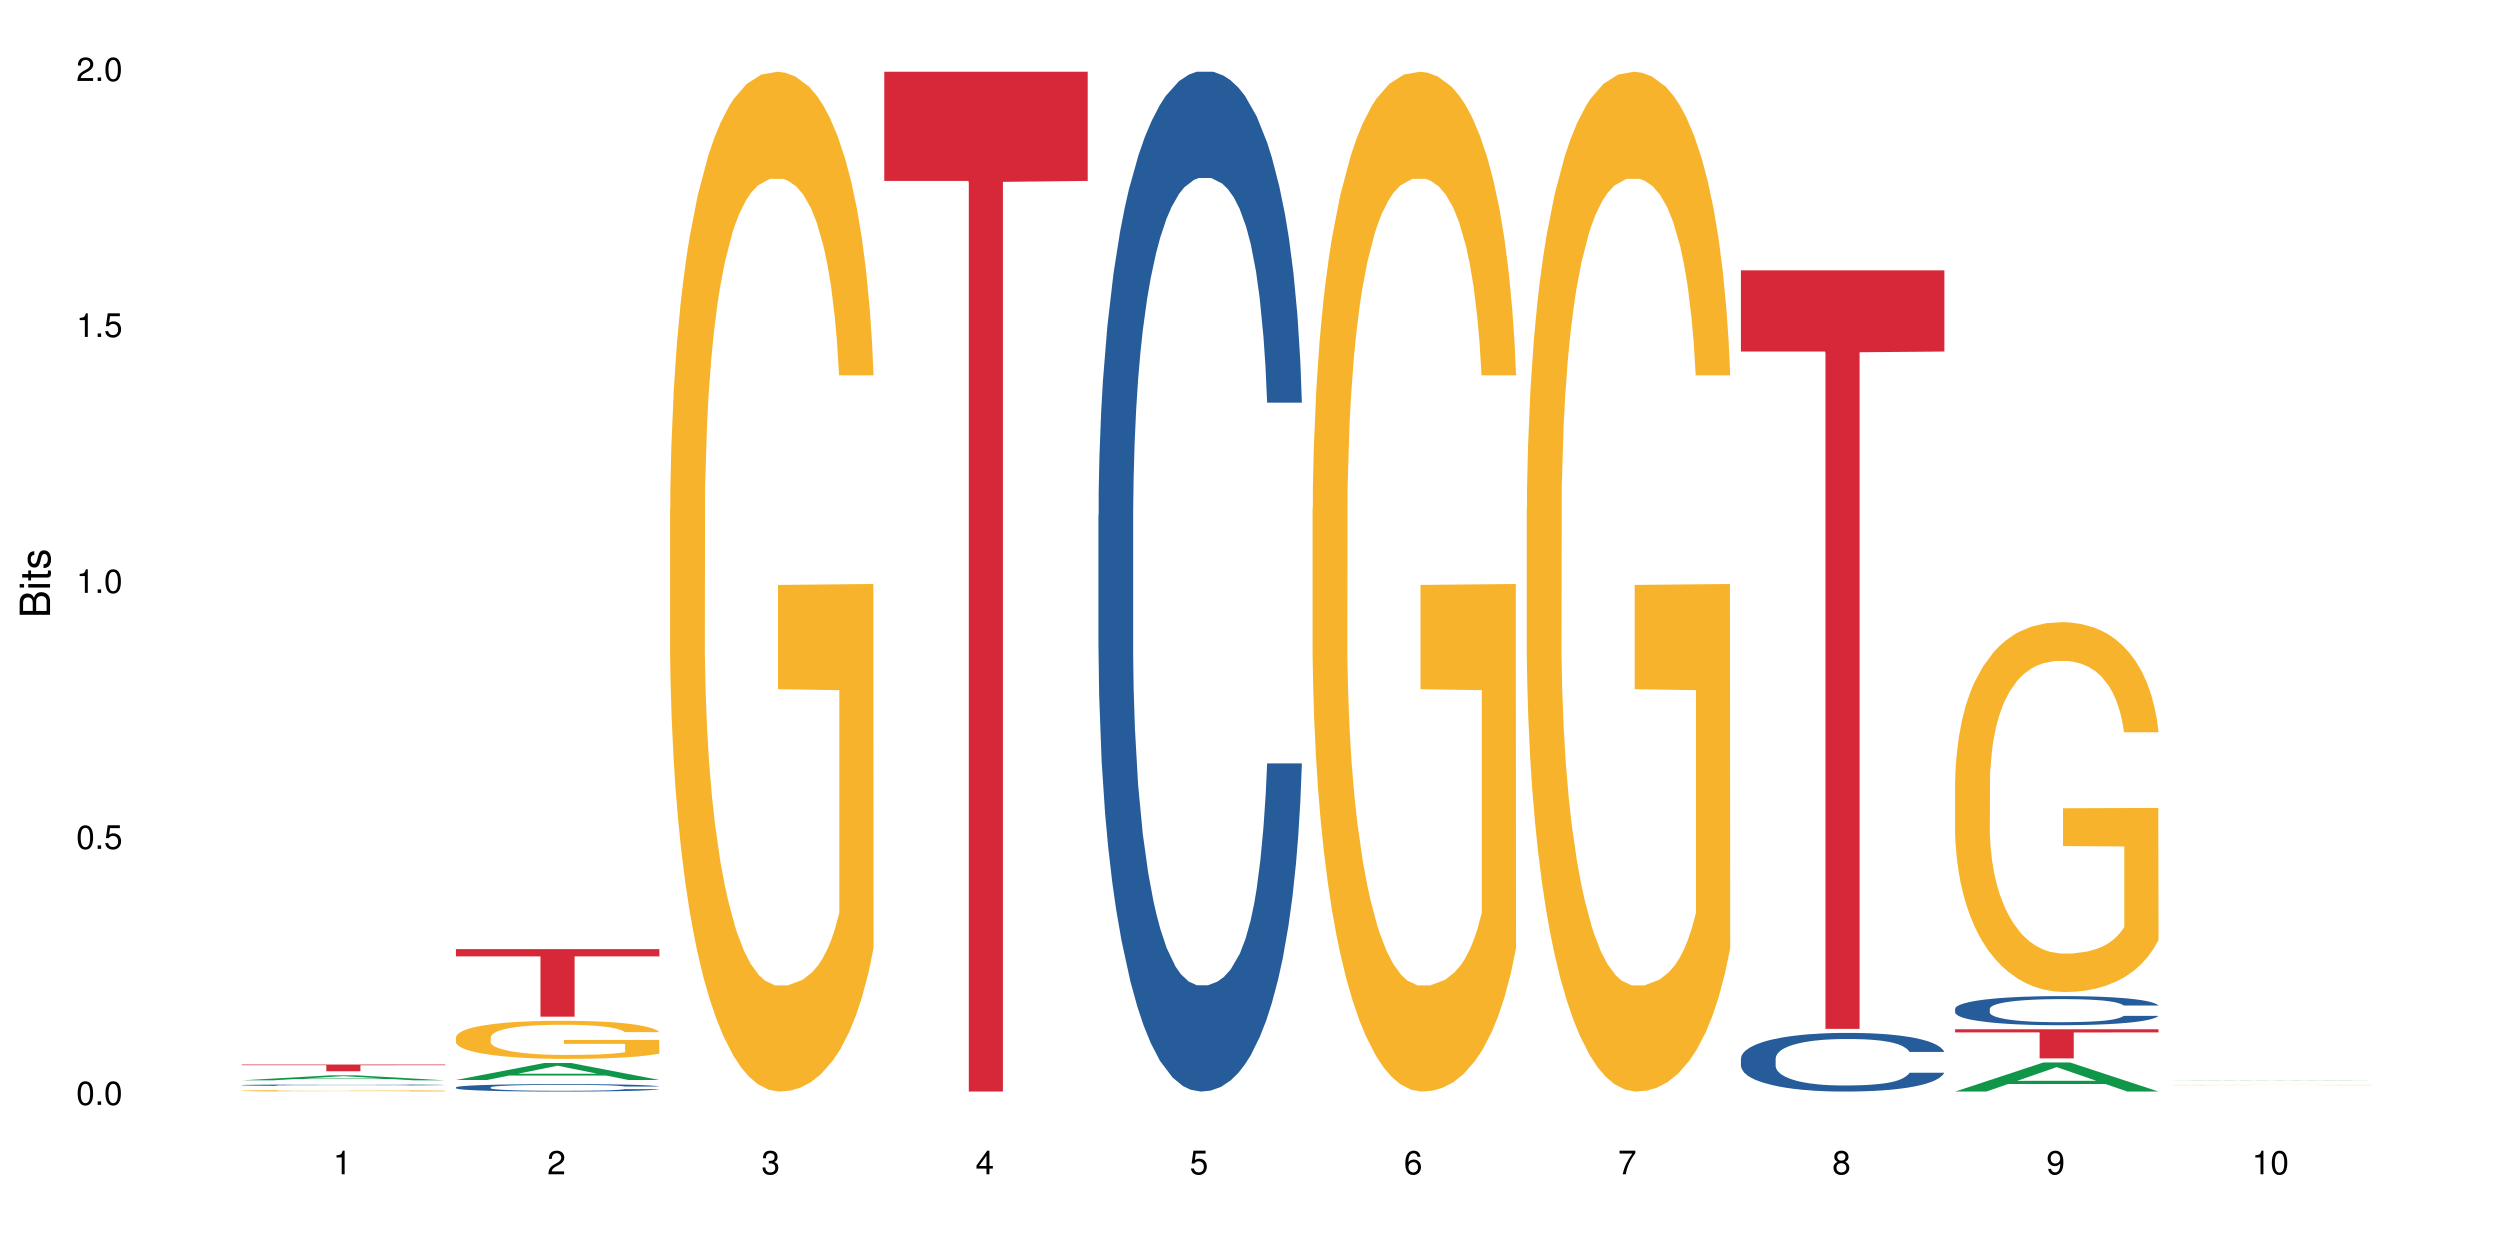<?xml version="1.0" encoding="UTF-8"?>
<svg xmlns="http://www.w3.org/2000/svg" xmlns:xlink="http://www.w3.org/1999/xlink" width="720pt" height="360pt" viewBox="0 0 720 360" version="1.1">
<defs>
<g>
<symbol overflow="visible" id="glyph0-0">
<path style="stroke:none;" d=""/>
</symbol>
<symbol overflow="visible" id="glyph0-1">
<path style="stroke:none;" d="M 2.641 -6.797 C 2 -6.797 1.422 -6.531 1.078 -6.047 C 0.641 -5.453 0.406 -4.547 0.406 -3.297 C 0.406 -1 1.188 0.219 2.641 0.219 C 4.078 0.219 4.859 -1 4.859 -3.234 C 4.859 -4.562 4.656 -5.438 4.203 -6.047 C 3.844 -6.531 3.281 -6.797 2.641 -6.797 Z M 2.641 -6.047 C 3.547 -6.047 4 -5.125 4 -3.312 C 4 -1.375 3.562 -0.484 2.625 -0.484 C 1.734 -0.484 1.281 -1.422 1.281 -3.281 C 1.281 -5.141 1.734 -6.047 2.641 -6.047 Z M 2.641 -6.047 "/>
</symbol>
<symbol overflow="visible" id="glyph0-2">
<path style="stroke:none;" d="M 1.828 -1 L 0.828 -1 L 0.828 0 L 1.828 0 Z M 1.828 -1 "/>
</symbol>
<symbol overflow="visible" id="glyph0-3">
<path style="stroke:none;" d="M 4.562 -6.797 L 1.062 -6.797 L 0.547 -3.094 L 1.328 -3.094 C 1.719 -3.562 2.047 -3.734 2.578 -3.734 C 3.484 -3.734 4.062 -3.109 4.062 -2.094 C 4.062 -1.125 3.484 -0.531 2.578 -0.531 C 1.828 -0.531 1.375 -0.906 1.188 -1.672 L 0.328 -1.672 C 0.453 -1.109 0.547 -0.844 0.75 -0.594 C 1.125 -0.078 1.828 0.219 2.594 0.219 C 3.969 0.219 4.922 -0.781 4.922 -2.219 C 4.922 -3.562 4.031 -4.484 2.719 -4.484 C 2.25 -4.484 1.859 -4.359 1.469 -4.062 L 1.734 -5.969 L 4.562 -5.969 Z M 4.562 -6.797 "/>
</symbol>
<symbol overflow="visible" id="glyph0-4">
<path style="stroke:none;" d="M 2.484 -4.844 L 2.484 0 L 3.328 0 L 3.328 -6.797 L 2.766 -6.797 C 2.469 -5.75 2.281 -5.609 0.984 -5.453 L 0.984 -4.844 Z M 2.484 -4.844 "/>
</symbol>
<symbol overflow="visible" id="glyph0-5">
<path style="stroke:none;" d="M 4.859 -0.828 L 1.281 -0.828 C 1.359 -1.391 1.672 -1.75 2.5 -2.234 L 3.469 -2.75 C 4.406 -3.266 4.906 -3.969 4.906 -4.812 C 4.906 -5.375 4.672 -5.906 4.266 -6.266 C 3.859 -6.625 3.375 -6.797 2.719 -6.797 C 1.859 -6.797 1.219 -6.5 0.844 -5.922 C 0.609 -5.562 0.5 -5.125 0.484 -4.438 L 1.328 -4.438 C 1.359 -4.906 1.406 -5.188 1.531 -5.406 C 1.75 -5.812 2.188 -6.062 2.703 -6.062 C 3.469 -6.062 4.031 -5.516 4.031 -4.781 C 4.031 -4.25 3.719 -3.797 3.125 -3.438 L 2.234 -2.938 C 0.812 -2.141 0.406 -1.5 0.328 0 L 4.859 0 Z M 4.859 -0.828 "/>
</symbol>
<symbol overflow="visible" id="glyph0-6">
<path style="stroke:none;" d="M 2.125 -3.125 L 2.578 -3.125 C 3.516 -3.125 3.984 -2.703 3.984 -1.891 C 3.984 -1.031 3.469 -0.531 2.578 -0.531 C 1.656 -0.531 1.203 -0.984 1.156 -1.969 L 0.312 -1.969 C 0.344 -1.422 0.438 -1.078 0.609 -0.766 C 0.953 -0.109 1.625 0.219 2.547 0.219 C 3.953 0.219 4.859 -0.609 4.859 -1.906 C 4.859 -2.766 4.516 -3.25 3.703 -3.516 C 4.344 -3.766 4.656 -4.25 4.656 -4.938 C 4.656 -6.109 3.875 -6.797 2.578 -6.797 C 1.203 -6.797 0.484 -6.047 0.453 -4.609 L 1.297 -4.609 C 1.312 -5.016 1.344 -5.25 1.453 -5.453 C 1.641 -5.828 2.062 -6.062 2.594 -6.062 C 3.344 -6.062 3.797 -5.625 3.797 -4.906 C 3.797 -4.422 3.609 -4.141 3.25 -3.984 C 3.016 -3.891 2.719 -3.844 2.125 -3.844 Z M 2.125 -3.125 "/>
</symbol>
<symbol overflow="visible" id="glyph0-7">
<path style="stroke:none;" d="M 3.141 -1.625 L 3.141 0 L 3.984 0 L 3.984 -1.625 L 4.984 -1.625 L 4.984 -2.391 L 3.984 -2.391 L 3.984 -6.797 L 3.359 -6.797 L 0.266 -2.516 L 0.266 -1.625 Z M 3.141 -2.391 L 1 -2.391 L 3.141 -5.359 Z M 3.141 -2.391 "/>
</symbol>
<symbol overflow="visible" id="glyph0-8">
<path style="stroke:none;" d="M 4.781 -5.031 C 4.609 -6.141 3.891 -6.797 2.844 -6.797 C 2.094 -6.797 1.422 -6.438 1.031 -5.828 C 0.609 -5.172 0.406 -4.344 0.406 -3.094 C 0.406 -1.953 0.578 -1.234 0.984 -0.625 C 1.359 -0.078 1.953 0.219 2.703 0.219 C 3.984 0.219 4.922 -0.734 4.922 -2.078 C 4.922 -3.344 4.062 -4.234 2.844 -4.234 C 2.172 -4.234 1.641 -3.969 1.281 -3.469 C 1.281 -5.125 1.828 -6.047 2.797 -6.047 C 3.391 -6.047 3.797 -5.672 3.938 -5.031 Z M 2.734 -3.484 C 3.547 -3.484 4.062 -2.922 4.062 -2 C 4.062 -1.156 3.484 -0.531 2.703 -0.531 C 1.922 -0.531 1.328 -1.188 1.328 -2.047 C 1.328 -2.891 1.906 -3.484 2.734 -3.484 Z M 2.734 -3.484 "/>
</symbol>
<symbol overflow="visible" id="glyph0-9">
<path style="stroke:none;" d="M 4.984 -6.797 L 0.438 -6.797 L 0.438 -5.969 L 4.109 -5.969 C 2.5 -3.656 1.828 -2.234 1.328 0 L 2.219 0 C 2.594 -2.172 3.453 -4.047 4.984 -6.094 Z M 4.984 -6.797 "/>
</symbol>
<symbol overflow="visible" id="glyph0-10">
<path style="stroke:none;" d="M 3.75 -3.578 C 4.453 -4 4.688 -4.344 4.688 -4.984 C 4.688 -6.047 3.844 -6.797 2.641 -6.797 C 1.438 -6.797 0.594 -6.047 0.594 -4.984 C 0.594 -4.359 0.828 -4.016 1.516 -3.578 C 0.734 -3.203 0.359 -2.641 0.359 -1.891 C 0.359 -0.641 1.297 0.219 2.641 0.219 C 3.984 0.219 4.922 -0.641 4.922 -1.875 C 4.922 -2.641 4.531 -3.203 3.75 -3.578 Z M 2.641 -6.047 C 3.359 -6.047 3.812 -5.625 3.812 -4.969 C 3.812 -4.344 3.344 -3.922 2.641 -3.922 C 1.922 -3.922 1.453 -4.344 1.453 -4.984 C 1.453 -5.625 1.922 -6.047 2.641 -6.047 Z M 2.641 -3.203 C 3.484 -3.203 4.062 -2.672 4.062 -1.875 C 4.062 -1.062 3.484 -0.531 2.625 -0.531 C 1.797 -0.531 1.219 -1.078 1.219 -1.875 C 1.219 -2.672 1.797 -3.203 2.641 -3.203 Z M 2.641 -3.203 "/>
</symbol>
<symbol overflow="visible" id="glyph0-11">
<path style="stroke:none;" d="M 0.516 -1.547 C 0.672 -0.438 1.406 0.219 2.438 0.219 C 3.188 0.219 3.859 -0.141 4.266 -0.75 C 4.688 -1.406 4.891 -2.25 4.891 -3.484 C 4.891 -4.625 4.703 -5.359 4.312 -5.953 C 3.938 -6.5 3.344 -6.797 2.594 -6.797 C 1.297 -6.797 0.359 -5.844 0.359 -4.516 C 0.359 -3.25 1.234 -2.344 2.453 -2.344 C 3.094 -2.344 3.562 -2.578 4.016 -3.109 C 4 -1.453 3.469 -0.531 2.5 -0.531 C 1.906 -0.531 1.484 -0.906 1.359 -1.547 Z M 2.578 -6.062 C 3.375 -6.062 3.969 -5.406 3.969 -4.531 C 3.969 -3.688 3.375 -3.094 2.547 -3.094 C 1.734 -3.094 1.234 -3.672 1.234 -4.578 C 1.234 -5.438 1.797 -6.062 2.578 -6.062 Z M 2.578 -6.062 "/>
</symbol>
<symbol overflow="visible" id="glyph1-0">
<path style="stroke:none;" d=""/>
</symbol>
<symbol overflow="visible" id="glyph1-1">
<path style="stroke:none;" d="M 0 -0.953 L 0 -4.891 C 0 -5.719 -0.234 -6.344 -0.734 -6.797 C -1.188 -7.234 -1.812 -7.469 -2.5 -7.469 C -3.547 -7.469 -4.188 -7 -4.625 -5.875 C -4.984 -6.672 -5.641 -7.094 -6.531 -7.094 C -7.156 -7.094 -7.734 -6.859 -8.141 -6.391 C -8.562 -5.938 -8.75 -5.344 -8.75 -4.5 L -8.75 -0.953 Z M -4.984 -2.062 L -7.766 -2.062 L -7.766 -4.219 C -7.766 -4.844 -7.688 -5.203 -7.453 -5.5 C -7.219 -5.812 -6.859 -5.969 -6.375 -5.969 C -5.906 -5.969 -5.531 -5.812 -5.297 -5.5 C -5.062 -5.203 -4.984 -4.844 -4.984 -4.219 Z M -0.984 -2.062 L -4 -2.062 L -4 -4.781 C -4 -5.328 -3.859 -5.688 -3.578 -5.953 C -3.297 -6.219 -2.922 -6.359 -2.484 -6.359 C -2.062 -6.359 -1.688 -6.219 -1.406 -5.953 C -1.109 -5.688 -0.984 -5.328 -0.984 -4.781 Z M -0.984 -2.062 "/>
</symbol>
<symbol overflow="visible" id="glyph1-2">
<path style="stroke:none;" d="M -6.281 -1.797 L -6.281 -0.797 L 0 -0.797 L 0 -1.797 Z M -8.75 -1.797 L -8.75 -0.797 L -7.484 -0.797 L -7.484 -1.797 Z M -8.75 -1.797 "/>
</symbol>
<symbol overflow="visible" id="glyph1-3">
<path style="stroke:none;" d="M -6.281 -3.047 L -6.281 -2.016 L -8.016 -2.016 L -8.016 -1.016 L -6.281 -1.016 L -6.281 -0.172 L -5.469 -0.172 L -5.469 -1.016 L -0.719 -1.016 C -0.078 -1.016 0.281 -1.453 0.281 -2.234 C 0.281 -2.469 0.25 -2.719 0.188 -3.047 L -0.641 -3.047 C -0.609 -2.922 -0.594 -2.766 -0.594 -2.562 C -0.594 -2.141 -0.719 -2.016 -1.156 -2.016 L -5.469 -2.016 L -5.469 -3.047 Z M -6.281 -3.047 "/>
</symbol>
<symbol overflow="visible" id="glyph1-4">
<path style="stroke:none;" d="M -4.531 -5.25 C -5.766 -5.25 -6.469 -4.422 -6.469 -2.969 C -6.469 -1.516 -5.719 -0.562 -4.547 -0.562 C -3.562 -0.562 -3.094 -1.062 -2.734 -2.562 L -2.516 -3.484 C -2.344 -4.188 -2.094 -4.469 -1.625 -4.469 C -1.047 -4.469 -0.641 -3.875 -0.641 -3 C -0.641 -2.453 -0.797 -2 -1.062 -1.75 C -1.25 -1.594 -1.422 -1.531 -1.875 -1.469 L -1.875 -0.406 C -0.422 -0.453 0.281 -1.266 0.281 -2.922 C 0.281 -4.5 -0.5 -5.516 -1.719 -5.516 C -2.656 -5.516 -3.172 -4.984 -3.469 -3.734 L -3.703 -2.766 C -3.891 -1.953 -4.156 -1.609 -4.594 -1.609 C -5.172 -1.609 -5.547 -2.125 -5.547 -2.938 C -5.547 -3.75 -5.203 -4.172 -4.531 -4.203 Z M -4.531 -5.25 "/>
</symbol>
</g>
</defs>
<g id="surface105359">
<rect x="0" y="0" width="720" height="360" style="fill:rgb(100%,100%,100%);fill-opacity:1;stroke:none;"/>
<path style=" stroke:none;fill-rule:nonzero;fill:rgb(6.275%,58.824%,28.235%);fill-opacity:1;" d="M 69.629 311.141 L 69.691 311.137 L 95.047 309.699 L 102.746 309.699 L 128.223 311.141 L 119.273 311.141 L 112.887 310.766 L 84.902 310.766 L 78.645 311.141 L 69.629 311.141 L 87.598 310.609 L 110.32 310.609 L 98.988 309.934 L 98.863 309.934 L 98.738 309.938 L 87.535 310.609 L 87.598 310.609 Z M 69.629 311.141 "/>
<path style=" stroke:none;fill-rule:nonzero;fill:rgb(14.51%,36.078%,60%);fill-opacity:1;" d="M 69.629 312.508 L 69.699 312.508 L 69.699 312.5 L 69.914 312.484 L 70.414 312.465 L 70.914 312.453 L 72.203 312.43 L 73.988 312.406 L 75.848 312.387 L 77.203 312.379 L 78.418 312.371 L 81.207 312.355 L 82.992 312.348 L 84.922 312.34 L 87.281 312.336 L 88.996 312.332 L 92.852 312.324 L 95.711 312.32 L 105.574 312.32 L 107.645 312.324 L 109.93 312.328 L 111.859 312.332 L 115.219 312.34 L 118.219 312.352 L 119.578 312.355 L 121.723 312.367 L 123.367 312.383 L 124.508 312.391 L 125.797 312.406 L 126.938 312.426 L 127.797 312.445 L 128.223 312.461 L 118.219 312.461 L 117.719 312.445 L 117.148 312.434 L 116.078 312.418 L 115.004 312.406 L 113.504 312.395 L 112.148 312.387 L 110.289 312.379 L 108.645 312.375 L 106.93 312.371 L 105.285 312.367 L 97.141 312.367 L 94.355 312.371 L 92.852 312.371 L 90.711 312.379 L 89.207 312.383 L 87.422 312.391 L 86.207 312.398 L 84.707 312.406 L 83.637 312.418 L 82.422 312.43 L 81.707 312.441 L 81.062 312.453 L 80.492 312.465 L 80.062 312.477 L 79.777 312.492 L 79.633 312.508 L 79.633 312.57 L 79.777 312.582 L 80.133 312.602 L 81.062 312.625 L 82.422 312.645 L 83.992 312.664 L 85.492 312.676 L 86.352 312.68 L 87.492 312.688 L 89.281 312.695 L 91.852 312.703 L 93.352 312.707 L 95.641 312.707 L 97.996 312.711 L 101.141 312.711 L 103.93 312.707 L 105.785 312.707 L 107.715 312.703 L 110.359 312.695 L 112.004 312.691 L 113.434 312.684 L 114.504 312.676 L 115.219 312.668 L 116.293 312.656 L 117.148 312.645 L 117.793 312.629 L 118.219 312.617 L 128.223 312.617 L 127.797 312.633 L 127.152 312.648 L 126.508 312.66 L 125.508 312.672 L 124.367 312.684 L 122.723 312.699 L 121.363 312.707 L 119.578 312.719 L 117.934 312.727 L 116.148 312.73 L 113.504 312.738 L 111.789 312.742 L 109.93 312.746 L 107.715 312.75 L 104.93 312.754 L 93.926 312.754 L 90.996 312.75 L 87.352 312.742 L 84.707 312.734 L 82.633 312.727 L 80.848 312.719 L 78.848 312.707 L 76.273 312.691 L 74.703 312.676 L 73.633 312.668 L 72.418 312.652 L 71.559 312.637 L 70.559 312.613 L 69.844 312.586 L 69.629 312.562 Z M 69.629 312.508 "/>
<path style=" stroke:none;fill-rule:nonzero;fill:rgb(96.863%,70.196%,16.863%);fill-opacity:1;" d="M 69.629 314.121 L 69.699 314.121 L 69.699 314.113 L 69.988 314.094 L 70.703 314.07 L 71.629 314.051 L 72.629 314.035 L 73.273 314.027 L 74.344 314.016 L 75.273 314.004 L 77.633 313.988 L 80.633 313.973 L 82.277 313.965 L 84.137 313.957 L 86.777 313.949 L 87.992 313.945 L 91.711 313.941 L 95.926 313.938 L 100.57 313.934 L 102.715 313.934 L 105.645 313.938 L 109.645 313.941 L 111.934 313.945 L 113.719 313.949 L 115.578 313.953 L 117.863 313.961 L 120.008 313.973 L 121.723 313.98 L 123.438 313.992 L 124.867 314.008 L 126.082 314.02 L 127.152 314.035 L 127.797 314.051 L 128.223 314.066 L 118.293 314.066 L 117.719 314.051 L 117.078 314.039 L 116.004 314.027 L 114.934 314.016 L 113.863 314.012 L 111.859 314 L 110.145 313.992 L 108.004 313.988 L 105.93 313.984 L 103.57 313.98 L 98.355 313.98 L 94.926 313.984 L 92.926 313.988 L 91.496 313.988 L 89.496 313.996 L 88.281 314 L 85.422 314.016 L 83.992 314.027 L 83.207 314.035 L 82.207 314.047 L 81.492 314.059 L 80.707 314.074 L 80.277 314.086 L 79.703 314.113 L 79.633 314.184 L 79.848 314.199 L 80.277 314.215 L 80.848 314.23 L 81.707 314.246 L 82.562 314.258 L 84.062 314.273 L 85.352 314.281 L 86.352 314.289 L 88.281 314.301 L 89.066 314.305 L 90.922 314.312 L 92.852 314.316 L 95.211 314.32 L 96.996 314.324 L 107.789 314.324 L 110.504 314.32 L 112.359 314.316 L 113.574 314.312 L 115.078 314.309 L 116.148 314.305 L 117.148 314.301 L 118.363 314.293 L 118.363 314.199 L 100.715 314.199 L 100.715 314.152 L 128.152 314.152 L 128.223 314.309 L 126.723 314.32 L 124.867 314.332 L 123.078 314.34 L 121.223 314.344 L 118.578 314.352 L 116.434 314.359 L 113.148 314.363 L 110.145 314.367 L 107 314.367 L 104.215 314.371 L 97.996 314.371 L 94.855 314.367 L 92.352 314.363 L 87.781 314.355 L 84.922 314.348 L 83.062 314.34 L 81.133 314.332 L 79.203 314.32 L 77.488 314.312 L 76.348 314.301 L 75.203 314.293 L 73.988 314.281 L 72.844 314.27 L 71.988 314.254 L 71.203 314.242 L 70.629 314.227 L 70.059 314.211 L 69.773 314.195 L 69.629 314.184 Z M 69.629 314.121 "/>
<path style=" stroke:none;fill-rule:nonzero;fill:rgb(83.922%,15.686%,22.353%);fill-opacity:1;" d="M 69.629 306.578 L 128.223 306.578 L 128.223 306.785 L 103.805 306.789 L 103.805 308.52 L 93.98 308.52 L 93.98 306.789 L 93.836 306.785 L 69.629 306.785 Z M 69.629 306.578 "/>
<path style=" stroke:none;fill-rule:nonzero;fill:rgb(6.275%,58.824%,28.235%);fill-opacity:1;" d="M 131.309 311.031 L 131.371 311.027 L 156.727 306.141 L 164.426 306.141 L 189.902 311.035 L 180.953 311.035 L 174.566 309.758 L 146.582 309.758 L 140.324 311.031 L 131.309 311.031 L 149.273 309.23 L 172 309.227 L 160.668 306.941 L 160.543 306.934 L 160.418 306.949 L 149.211 309.227 L 149.273 309.23 Z M 131.309 311.031 "/>
<path style=" stroke:none;fill-rule:nonzero;fill:rgb(14.51%,36.078%,60%);fill-opacity:1;" d="M 131.309 313.152 L 131.379 313.152 L 131.379 313.105 L 131.594 313.031 L 132.094 312.934 L 132.594 312.871 L 133.883 312.754 L 135.668 312.641 L 137.523 312.555 L 138.883 312.504 L 140.098 312.465 L 142.883 312.391 L 144.672 312.355 L 146.602 312.32 L 148.957 312.289 L 150.672 312.27 L 154.531 312.234 L 157.391 312.223 L 159.605 312.215 L 164.395 312.215 L 167.25 312.223 L 169.324 312.234 L 171.609 312.25 L 173.539 312.27 L 176.898 312.312 L 179.898 312.367 L 181.258 312.398 L 183.402 312.457 L 185.043 312.52 L 186.188 312.57 L 187.473 312.641 L 188.617 312.73 L 189.477 312.832 L 189.902 312.914 L 179.898 312.914 L 179.398 312.836 L 178.828 312.777 L 177.758 312.695 L 176.684 312.637 L 175.184 312.582 L 173.824 312.543 L 171.969 312.508 L 170.324 312.48 L 168.609 312.465 L 166.965 312.453 L 163.82 312.441 L 160.176 312.441 L 158.82 312.445 L 156.031 312.461 L 154.531 312.473 L 152.387 312.504 L 150.887 312.527 L 149.102 312.566 L 147.887 312.602 L 146.387 312.652 L 145.312 312.695 L 144.098 312.762 L 143.387 312.812 L 142.742 312.867 L 142.172 312.93 L 141.742 313 L 141.457 313.074 L 141.312 313.145 L 141.312 313.449 L 141.457 313.52 L 141.812 313.602 L 142.742 313.723 L 144.098 313.828 L 145.672 313.91 L 147.172 313.969 L 148.031 313.996 L 149.172 314.027 L 150.961 314.066 L 153.531 314.105 L 155.031 314.121 L 157.32 314.137 L 159.676 314.145 L 162.82 314.145 L 165.609 314.137 L 167.465 314.129 L 169.395 314.113 L 172.039 314.078 L 173.684 314.047 L 175.113 314.012 L 176.184 313.973 L 176.898 313.941 L 177.969 313.879 L 178.828 313.812 L 179.473 313.746 L 179.898 313.676 L 189.902 313.676 L 189.477 313.758 L 188.832 313.832 L 188.188 313.891 L 187.188 313.961 L 186.047 314.02 L 184.402 314.09 L 183.043 314.133 L 181.258 314.184 L 179.613 314.223 L 177.828 314.254 L 175.184 314.293 L 173.469 314.312 L 171.609 314.332 L 169.395 314.348 L 166.609 314.359 L 163.605 314.367 L 160.82 314.371 L 157.82 314.367 L 155.605 314.359 L 152.676 314.34 L 149.031 314.305 L 146.387 314.27 L 144.312 314.23 L 142.527 314.191 L 140.527 314.137 L 137.953 314.051 L 136.383 313.984 L 135.309 313.93 L 134.094 313.852 L 133.238 313.785 L 132.238 313.672 L 131.523 313.535 L 131.309 313.426 Z M 131.309 313.152 "/>
<path style=" stroke:none;fill-rule:nonzero;fill:rgb(96.863%,70.196%,16.863%);fill-opacity:1;" d="M 131.309 298.688 L 131.379 298.676 L 131.379 298.477 L 131.664 298.027 L 132.379 297.406 L 133.309 296.895 L 134.309 296.492 L 134.953 296.281 L 136.023 295.98 L 136.953 295.762 L 139.312 295.309 L 142.312 294.891 L 143.957 294.707 L 145.812 294.539 L 148.457 294.348 L 149.672 294.277 L 153.391 294.117 L 157.605 294.016 L 162.25 293.988 L 164.395 293.996 L 167.324 294.039 L 171.324 294.148 L 173.613 294.246 L 175.398 294.348 L 177.254 294.477 L 179.543 294.68 L 181.688 294.918 L 183.402 295.16 L 185.117 295.461 L 186.547 295.781 L 187.762 296.133 L 188.832 296.551 L 189.477 296.902 L 189.902 297.254 L 179.973 297.254 L 179.398 296.902 L 178.758 296.633 L 177.684 296.301 L 176.613 296.062 L 175.539 295.871 L 173.539 295.609 L 171.824 295.449 L 169.68 295.309 L 167.609 295.219 L 165.25 295.16 L 163.82 295.141 L 160.035 295.141 L 156.605 295.211 L 154.605 295.289 L 153.176 295.371 L 151.172 295.52 L 149.957 295.641 L 149.246 295.723 L 147.102 296.031 L 145.672 296.312 L 144.887 296.504 L 143.887 296.805 L 143.172 297.074 L 142.383 297.473 L 141.957 297.773 L 141.383 298.457 L 141.312 300.262 L 141.527 300.641 L 141.957 301.051 L 142.527 301.414 L 143.387 301.793 L 144.242 302.086 L 145.742 302.477 L 147.027 302.734 L 148.031 302.906 L 149.957 303.176 L 150.746 303.266 L 152.602 303.449 L 154.531 303.586 L 156.891 303.707 L 158.676 303.77 L 161.535 303.816 L 165.18 303.816 L 169.469 303.758 L 172.184 303.68 L 174.039 303.598 L 175.254 303.527 L 176.754 303.418 L 177.828 303.316 L 178.828 303.207 L 180.043 303.035 L 180.043 300.641 L 162.391 300.633 L 162.391 299.508 L 189.832 299.5 L 189.902 303.418 L 188.402 303.688 L 186.547 303.949 L 184.758 304.148 L 182.902 304.32 L 180.258 304.508 L 178.113 304.629 L 174.824 304.77 L 171.824 304.859 L 168.68 304.922 L 165.895 304.949 L 162.605 304.961 L 159.676 304.941 L 156.531 304.879 L 154.031 304.801 L 151.746 304.699 L 149.457 304.57 L 146.602 304.359 L 144.742 304.188 L 142.812 303.977 L 140.883 303.727 L 139.168 303.457 L 138.027 303.246 L 136.883 303.008 L 135.668 302.707 L 134.523 302.363 L 133.668 302.055 L 132.879 301.703 L 132.309 301.371 L 131.738 300.922 L 131.453 300.562 L 131.309 300.25 Z M 131.309 298.688 "/>
<path style=" stroke:none;fill-rule:nonzero;fill:rgb(83.922%,15.686%,22.353%);fill-opacity:1;" d="M 131.309 273.352 L 189.902 273.352 L 189.902 275.434 L 165.484 275.453 L 165.484 292.809 L 155.656 292.809 L 155.656 275.473 L 155.516 275.434 L 131.309 275.434 Z M 131.309 273.352 "/>
<path style=" stroke:none;fill-rule:nonzero;fill:rgb(96.863%,70.196%,16.863%);fill-opacity:1;" d="M 192.988 146.461 L 193.059 146.191 L 193.059 140.828 L 193.344 128.758 L 194.059 112.129 L 194.988 98.449 L 195.988 87.719 L 196.633 82.086 L 197.703 74.039 L 198.633 68.141 L 200.992 56.07 L 203.992 44.805 L 205.637 39.977 L 207.492 35.414 L 210.137 30.32 L 211.352 28.441 L 215.066 24.148 L 219.285 21.469 L 223.93 20.664 L 226.074 20.93 L 229.004 22.004 L 233.004 24.953 L 235.289 27.637 L 237.078 30.32 L 238.934 33.805 L 241.223 39.172 L 243.367 45.609 L 245.082 52.047 L 246.797 60.094 L 248.223 68.676 L 249.438 78.062 L 250.512 89.328 L 251.152 98.715 L 251.582 108.105 L 241.648 108.105 L 241.078 98.715 L 240.434 91.477 L 239.363 82.625 L 238.293 76.188 L 237.219 71.09 L 235.219 64.117 L 233.504 59.824 L 231.359 56.07 L 229.289 53.656 L 226.93 52.047 L 225.5 51.508 L 221.715 51.508 L 218.285 53.387 L 216.281 55.531 L 214.855 57.68 L 212.852 61.703 L 211.637 64.922 L 210.922 67.066 L 208.781 75.383 L 207.352 82.891 L 206.566 87.988 L 205.562 96.035 L 204.852 103.277 L 204.062 114.004 L 203.637 122.051 L 203.062 140.293 L 202.992 188.574 L 203.207 198.766 L 203.637 209.762 L 204.207 219.418 L 205.062 229.609 L 205.922 237.391 L 207.422 247.852 L 208.707 254.824 L 209.707 259.383 L 211.637 266.625 L 212.426 269.039 L 214.281 273.867 L 216.211 277.625 L 218.57 280.844 L 220.355 282.453 L 223.215 283.793 L 226.859 283.793 L 231.145 282.184 L 233.863 280.039 L 235.719 277.891 L 236.934 276.016 L 238.434 273.062 L 239.508 270.383 L 240.508 267.43 L 241.723 262.871 L 241.723 198.766 L 224.07 198.496 L 224.07 168.457 L 251.512 168.188 L 251.582 273.062 L 250.082 280.305 L 248.223 287.281 L 246.438 292.645 L 244.578 297.203 L 241.938 302.301 L 239.793 305.52 L 236.504 309.273 L 233.504 311.688 L 230.359 313.297 L 227.574 314.102 L 224.285 314.371 L 221.355 313.836 L 218.211 312.227 L 215.711 310.078 L 213.426 307.398 L 211.137 303.91 L 208.281 298.277 L 206.422 293.719 L 204.492 288.086 L 202.562 281.379 L 200.848 274.137 L 199.703 268.504 L 198.562 262.066 L 197.348 254.02 L 196.203 244.898 L 195.348 236.586 L 194.559 227.195 L 193.988 218.344 L 193.418 206.277 L 193.129 196.621 L 192.988 188.305 Z M 192.988 146.461 "/>
<path style=" stroke:none;fill-rule:nonzero;fill:rgb(83.922%,15.686%,22.353%);fill-opacity:1;" d="M 254.668 20.664 L 313.262 20.664 L 313.262 52.102 L 288.84 52.379 L 288.84 314.371 L 279.016 314.371 L 279.016 52.652 L 278.875 52.102 L 254.668 52.102 Z M 254.668 20.664 "/>
<path style=" stroke:none;fill-rule:nonzero;fill:rgb(14.51%,36.078%,60%);fill-opacity:1;" d="M 316.348 148.457 L 316.418 148.188 L 316.418 141.742 L 316.633 131.543 L 317.133 118.656 L 317.633 109.797 L 318.918 93.957 L 320.703 78.652 L 322.562 66.84 L 323.922 59.859 L 325.137 54.492 L 327.922 44.559 L 329.707 39.457 L 331.637 34.891 L 333.996 30.328 L 335.711 27.645 L 339.57 23.348 L 342.43 21.469 L 344.645 20.664 L 349.43 20.664 L 352.289 21.738 L 354.363 23.078 L 356.648 25.227 L 358.578 27.645 L 361.938 33.551 L 364.938 41.066 L 366.293 45.363 L 368.438 53.684 L 370.082 61.738 L 371.227 68.719 L 372.512 78.652 L 373.656 90.734 L 374.512 104.426 L 374.941 115.969 L 364.938 115.969 L 364.438 105.23 L 363.867 96.91 L 362.793 85.902 L 361.723 78.117 L 360.223 70.332 L 358.863 65.23 L 357.004 60.129 L 355.363 56.906 L 353.648 54.492 L 352.004 52.879 L 348.859 51.27 L 345.215 51.27 L 343.855 51.805 L 341.07 53.953 L 339.57 55.832 L 337.426 59.59 L 335.926 63.082 L 334.141 68.449 L 332.926 73.016 L 331.422 79.996 L 330.352 86.172 L 329.137 95.031 L 328.422 101.742 L 327.777 109.258 L 327.207 118.117 L 326.777 127.516 L 326.492 137.449 L 326.352 147.113 L 326.352 188.727 L 326.492 198.391 L 326.852 209.668 L 327.777 226.043 L 329.137 240.273 L 330.707 251.547 L 332.211 259.602 L 333.066 263.359 L 334.211 267.656 L 335.996 273.027 L 338.57 278.395 L 340.07 280.543 L 342.355 282.691 L 344.715 283.766 L 347.859 283.766 L 350.645 282.691 L 352.504 281.348 L 354.434 279.199 L 357.078 274.637 L 358.719 270.34 L 360.148 265.242 L 361.223 260.141 L 361.938 255.844 L 363.008 247.52 L 363.867 238.395 L 364.508 228.996 L 364.938 219.867 L 374.941 219.867 L 374.512 230.609 L 373.871 241.078 L 373.227 248.863 L 372.227 258.262 L 371.082 266.582 L 369.438 275.98 L 368.082 282.152 L 366.293 288.867 L 364.652 293.969 L 362.863 298.531 L 360.223 303.898 L 358.508 306.586 L 356.648 309 L 354.434 311.148 L 351.645 313.027 L 348.645 314.102 L 345.859 314.371 L 342.855 313.832 L 340.641 312.762 L 337.711 310.344 L 334.066 305.512 L 331.422 300.41 L 329.352 295.309 L 327.566 289.941 L 325.562 282.691 L 322.992 270.879 L 321.418 261.75 L 320.348 254.234 L 319.133 243.762 L 318.273 234.367 L 317.273 219.332 L 316.559 200.27 L 316.348 185.504 Z M 316.348 148.457 "/>
<path style=" stroke:none;fill-rule:nonzero;fill:rgb(96.863%,70.196%,16.863%);fill-opacity:1;" d="M 378.023 146.461 L 378.098 146.191 L 378.098 140.828 L 378.383 128.758 L 379.098 112.129 L 380.027 98.449 L 381.027 87.719 L 381.668 82.086 L 382.742 74.039 L 383.672 68.141 L 386.027 56.07 L 389.031 44.805 L 390.672 39.977 L 392.531 35.414 L 395.176 30.32 L 396.391 28.441 L 400.105 24.148 L 404.32 21.469 L 408.965 20.664 L 411.109 20.93 L 414.039 22.004 L 418.043 24.953 L 420.328 27.637 L 422.113 30.32 L 423.973 33.805 L 426.258 39.172 L 428.402 45.609 L 430.117 52.047 L 431.832 60.094 L 433.262 68.676 L 434.477 78.062 L 435.547 89.328 L 436.191 98.715 L 436.621 108.105 L 426.688 108.105 L 426.117 98.715 L 425.473 91.477 L 424.402 82.625 L 423.328 76.188 L 422.258 71.09 L 420.258 64.117 L 418.543 59.824 L 416.398 56.07 L 414.324 53.656 L 411.969 52.047 L 410.539 51.508 L 406.75 51.508 L 403.32 53.387 L 401.32 55.531 L 399.891 57.68 L 397.891 61.703 L 396.676 64.922 L 395.961 67.066 L 393.816 75.383 L 392.387 82.891 L 391.602 87.988 L 390.602 96.035 L 389.887 103.277 L 389.102 114.004 L 388.672 122.051 L 388.102 140.293 L 388.027 188.574 L 388.242 198.766 L 388.672 209.762 L 389.242 219.418 L 390.102 229.609 L 390.961 237.391 L 392.461 247.852 L 393.746 254.824 L 394.746 259.383 L 396.676 266.625 L 397.461 269.039 L 399.32 273.867 L 401.25 277.625 L 403.605 280.844 L 405.395 282.453 L 408.25 283.793 L 411.895 283.793 L 416.184 282.184 L 418.898 280.039 L 420.758 277.891 L 421.973 276.016 L 423.473 273.062 L 424.543 270.383 L 425.543 267.43 L 426.758 262.871 L 426.758 198.766 L 409.109 198.496 L 409.109 168.457 L 436.551 168.188 L 436.621 273.062 L 435.121 280.305 L 433.262 287.281 L 431.477 292.645 L 429.617 297.203 L 426.973 302.301 L 424.828 305.52 L 421.543 309.273 L 418.543 311.688 L 415.398 313.297 L 412.609 314.102 L 409.324 314.371 L 406.395 313.836 L 403.25 312.227 L 400.75 310.078 L 398.461 307.398 L 396.176 303.91 L 393.316 298.277 L 391.461 293.719 L 389.531 288.086 L 387.602 281.379 L 385.887 274.137 L 384.742 268.504 L 383.598 262.066 L 382.383 254.02 L 381.242 244.898 L 380.383 236.586 L 379.598 227.195 L 379.027 218.344 L 378.453 206.277 L 378.168 196.621 L 378.023 188.305 Z M 378.023 146.461 "/>
<path style=" stroke:none;fill-rule:nonzero;fill:rgb(96.863%,70.196%,16.863%);fill-opacity:1;" d="M 439.703 146.461 L 439.777 146.191 L 439.777 140.828 L 440.062 128.758 L 440.777 112.129 L 441.707 98.449 L 442.707 87.719 L 443.348 82.086 L 444.422 74.039 L 445.348 68.141 L 447.707 56.07 L 450.707 44.805 L 452.352 39.977 L 454.211 35.414 L 456.855 30.32 L 458.07 28.441 L 461.785 24.148 L 466 21.469 L 470.645 20.664 L 472.789 20.93 L 475.719 22.004 L 479.719 24.953 L 482.008 27.637 L 483.793 30.32 L 485.652 33.805 L 487.938 39.172 L 490.082 45.609 L 491.797 52.047 L 493.512 60.094 L 494.941 68.676 L 496.156 78.062 L 497.227 89.328 L 497.871 98.715 L 498.301 108.105 L 488.367 108.105 L 487.797 98.715 L 487.152 91.477 L 486.082 82.625 L 485.008 76.188 L 483.938 71.09 L 481.938 64.117 L 480.223 59.824 L 478.078 56.07 L 476.004 53.656 L 473.648 52.047 L 472.219 51.508 L 468.43 51.508 L 465 53.387 L 463 55.531 L 461.57 57.68 L 459.57 61.703 L 458.355 64.922 L 457.641 67.066 L 455.496 75.383 L 454.066 82.891 L 453.281 87.988 L 452.281 96.035 L 451.566 103.277 L 450.781 114.004 L 450.352 122.051 L 449.781 140.293 L 449.707 188.574 L 449.922 198.766 L 450.352 209.762 L 450.922 219.418 L 451.781 229.609 L 452.637 237.391 L 454.141 247.852 L 455.426 254.824 L 456.426 259.383 L 458.355 266.625 L 459.141 269.039 L 461 273.867 L 462.93 277.625 L 465.285 280.844 L 467.074 282.453 L 469.93 283.793 L 473.574 283.793 L 477.863 282.184 L 480.578 280.039 L 482.438 277.891 L 483.652 276.016 L 485.152 273.062 L 486.223 270.383 L 487.223 267.43 L 488.438 262.871 L 488.438 198.766 L 470.789 198.496 L 470.789 168.457 L 498.227 168.188 L 498.301 273.062 L 496.801 280.305 L 494.941 287.281 L 493.156 292.645 L 491.297 297.203 L 488.652 302.301 L 486.508 305.52 L 483.223 309.273 L 480.223 311.688 L 477.078 313.297 L 474.289 314.102 L 471.004 314.371 L 468.074 313.836 L 464.93 312.227 L 462.43 310.078 L 460.141 307.398 L 457.855 303.91 L 454.996 298.277 L 453.137 293.719 L 451.211 288.086 L 449.281 281.379 L 447.566 274.137 L 446.422 268.504 L 445.277 262.066 L 444.062 254.02 L 442.922 244.898 L 442.062 236.586 L 441.277 227.195 L 440.703 218.344 L 440.133 206.277 L 439.848 196.621 L 439.703 188.305 Z M 439.703 146.461 "/>
<path style=" stroke:none;fill-rule:nonzero;fill:rgb(14.51%,36.078%,60%);fill-opacity:1;" d="M 501.383 304.832 L 501.453 304.816 L 501.453 304.445 L 501.668 303.859 L 502.168 303.121 L 502.668 302.609 L 503.957 301.699 L 505.742 300.82 L 507.602 300.141 L 508.957 299.738 L 510.172 299.43 L 512.961 298.859 L 514.746 298.566 L 516.676 298.305 L 519.035 298.043 L 520.75 297.887 L 524.605 297.641 L 527.465 297.531 L 529.68 297.484 L 534.469 297.484 L 537.328 297.547 L 539.398 297.625 L 541.688 297.75 L 543.613 297.887 L 546.973 298.227 L 549.977 298.66 L 551.332 298.906 L 553.477 299.383 L 555.121 299.848 L 556.262 300.25 L 557.551 300.82 L 558.691 301.516 L 559.551 302.301 L 559.98 302.965 L 549.977 302.965 L 549.473 302.348 L 548.902 301.867 L 547.832 301.234 L 546.758 300.789 L 545.258 300.34 L 543.902 300.047 L 542.043 299.754 L 540.398 299.57 L 538.684 299.43 L 537.039 299.336 L 533.898 299.246 L 530.254 299.246 L 528.895 299.277 L 526.109 299.398 L 524.605 299.508 L 522.465 299.723 L 520.961 299.926 L 519.176 300.234 L 517.961 300.496 L 516.461 300.898 L 515.391 301.25 L 514.176 301.762 L 513.461 302.148 L 512.816 302.578 L 512.246 303.09 L 511.816 303.629 L 511.531 304.199 L 511.387 304.754 L 511.387 307.148 L 511.531 307.703 L 511.887 308.352 L 512.816 309.293 L 514.176 310.109 L 515.746 310.758 L 517.246 311.223 L 518.105 311.438 L 519.246 311.684 L 521.035 311.992 L 523.605 312.301 L 525.105 312.426 L 527.395 312.551 L 529.754 312.609 L 532.895 312.609 L 535.684 312.551 L 537.543 312.473 L 539.469 312.348 L 542.113 312.086 L 543.758 311.84 L 545.188 311.547 L 546.258 311.254 L 546.973 311.008 L 548.047 310.527 L 548.902 310.004 L 549.547 309.461 L 549.977 308.938 L 559.98 308.938 L 559.551 309.555 L 558.906 310.156 L 558.266 310.605 L 557.262 311.145 L 556.121 311.625 L 554.477 312.164 L 553.117 312.52 L 551.332 312.906 L 549.688 313.199 L 547.902 313.461 L 545.258 313.77 L 543.543 313.922 L 541.688 314.062 L 539.469 314.184 L 536.684 314.293 L 533.684 314.355 L 530.895 314.371 L 527.895 314.34 L 525.68 314.277 L 522.75 314.141 L 519.105 313.863 L 516.461 313.566 L 514.391 313.273 L 512.602 312.965 L 510.602 312.551 L 508.027 311.871 L 506.457 311.344 L 505.387 310.914 L 504.172 310.312 L 503.312 309.77 L 502.312 308.906 L 501.598 307.812 L 501.383 306.961 Z M 501.383 304.832 "/>
<path style=" stroke:none;fill-rule:nonzero;fill:rgb(83.922%,15.686%,22.353%);fill-opacity:1;" d="M 501.383 77.859 L 559.98 77.859 L 559.98 101.242 L 535.559 101.449 L 535.559 296.305 L 525.734 296.305 L 525.734 101.652 L 525.59 101.242 L 501.383 101.242 Z M 501.383 77.859 "/>
<path style=" stroke:none;fill-rule:nonzero;fill:rgb(6.275%,58.824%,28.235%);fill-opacity:1;" d="M 563.062 314.363 L 563.125 314.355 L 588.48 305.996 L 596.18 305.996 L 621.656 314.371 L 612.707 314.371 L 606.32 312.184 L 578.336 312.184 L 572.078 314.363 L 563.062 314.363 L 581.031 311.281 L 603.754 311.273 L 592.422 307.363 L 592.297 307.355 L 592.172 307.379 L 580.965 311.273 L 581.031 311.281 Z M 563.062 314.363 "/>
<path style=" stroke:none;fill-rule:nonzero;fill:rgb(14.51%,36.078%,60%);fill-opacity:1;" d="M 563.062 290.527 L 563.133 290.52 L 563.133 290.336 L 563.348 290.043 L 563.848 289.676 L 564.348 289.426 L 565.637 288.973 L 567.422 288.535 L 569.281 288.199 L 570.637 288 L 571.852 287.848 L 574.641 287.562 L 576.426 287.418 L 578.355 287.289 L 580.711 287.156 L 582.426 287.082 L 586.285 286.961 L 589.145 286.906 L 591.359 286.883 L 596.148 286.883 L 599.004 286.914 L 601.078 286.953 L 603.363 287.012 L 605.293 287.082 L 608.652 287.25 L 611.652 287.465 L 613.012 287.586 L 615.156 287.824 L 616.797 288.055 L 617.941 288.254 L 619.227 288.535 L 620.371 288.879 L 621.23 289.27 L 621.656 289.602 L 611.652 289.602 L 611.152 289.293 L 610.582 289.059 L 609.512 288.742 L 608.438 288.52 L 606.938 288.301 L 605.578 288.152 L 603.723 288.008 L 602.078 287.918 L 600.363 287.848 L 598.719 287.801 L 595.574 287.754 L 591.93 287.754 L 590.574 287.77 L 587.785 287.832 L 586.285 287.887 L 584.145 287.992 L 582.641 288.094 L 580.855 288.246 L 579.641 288.375 L 578.141 288.574 L 577.066 288.75 L 575.855 289.004 L 575.141 289.195 L 574.496 289.41 L 573.926 289.66 L 573.496 289.93 L 573.211 290.215 L 573.066 290.488 L 573.066 291.676 L 573.211 291.949 L 573.566 292.273 L 574.496 292.738 L 575.855 293.145 L 577.426 293.469 L 578.926 293.695 L 579.785 293.805 L 580.926 293.926 L 582.715 294.078 L 585.285 294.234 L 586.785 294.293 L 589.074 294.355 L 591.43 294.387 L 594.574 294.387 L 597.363 294.355 L 599.219 294.316 L 601.148 294.254 L 603.793 294.125 L 605.438 294.004 L 606.867 293.859 L 607.938 293.711 L 608.652 293.59 L 609.723 293.352 L 610.582 293.094 L 611.227 292.824 L 611.652 292.562 L 621.656 292.562 L 621.23 292.871 L 620.586 293.168 L 619.941 293.391 L 618.941 293.66 L 617.801 293.895 L 616.156 294.164 L 614.797 294.34 L 613.012 294.531 L 611.367 294.676 L 609.582 294.809 L 606.938 294.961 L 605.223 295.035 L 603.363 295.105 L 601.148 295.168 L 598.363 295.219 L 595.363 295.25 L 592.574 295.258 L 589.574 295.242 L 587.359 295.211 L 584.43 295.145 L 580.785 295.008 L 578.141 294.859 L 576.066 294.715 L 574.281 294.562 L 572.281 294.355 L 569.707 294.02 L 568.137 293.758 L 567.062 293.543 L 565.848 293.246 L 564.992 292.977 L 563.992 292.547 L 563.277 292.004 L 563.062 291.582 Z M 563.062 290.527 "/>
<path style=" stroke:none;fill-rule:nonzero;fill:rgb(96.863%,70.196%,16.863%);fill-opacity:1;" d="M 563.062 224.801 L 563.133 224.703 L 563.133 222.758 L 563.422 218.379 L 564.133 212.348 L 565.062 207.387 L 566.062 203.496 L 566.707 201.453 L 567.777 198.535 L 568.707 196.395 L 571.066 192.016 L 574.066 187.93 L 575.711 186.18 L 577.57 184.523 L 580.211 182.676 L 581.426 181.996 L 585.145 180.438 L 589.359 179.465 L 594.004 179.172 L 596.148 179.27 L 599.078 179.66 L 603.078 180.73 L 605.367 181.703 L 607.152 182.676 L 609.012 183.941 L 611.297 185.887 L 613.441 188.223 L 615.156 190.555 L 616.871 193.477 L 618.301 196.59 L 619.516 199.992 L 620.586 204.078 L 621.23 207.484 L 621.656 210.891 L 611.727 210.891 L 611.152 207.484 L 610.512 204.855 L 609.438 201.648 L 608.367 199.312 L 607.293 197.465 L 605.293 194.934 L 603.578 193.379 L 601.434 192.016 L 599.363 191.141 L 597.004 190.555 L 595.574 190.363 L 591.789 190.363 L 588.359 191.043 L 586.359 191.82 L 584.93 192.598 L 582.93 194.059 L 581.715 195.227 L 581 196.004 L 578.855 199.02 L 577.426 201.746 L 576.641 203.594 L 575.641 206.512 L 574.926 209.137 L 574.137 213.031 L 573.711 215.949 L 573.137 222.562 L 573.066 240.074 L 573.281 243.773 L 573.711 247.762 L 574.281 251.262 L 575.141 254.961 L 575.996 257.781 L 577.496 261.574 L 578.785 264.105 L 579.785 265.758 L 581.715 268.387 L 582.5 269.262 L 584.355 271.012 L 586.285 272.375 L 588.645 273.543 L 590.43 274.125 L 593.289 274.613 L 596.934 274.613 L 601.223 274.027 L 603.938 273.25 L 605.793 272.473 L 607.008 271.789 L 608.508 270.723 L 609.582 269.746 L 610.582 268.676 L 611.797 267.023 L 611.797 243.773 L 594.148 243.676 L 594.148 232.777 L 621.586 232.68 L 621.656 270.723 L 620.156 273.348 L 618.301 275.875 L 616.512 277.824 L 614.656 279.477 L 612.012 281.324 L 609.867 282.492 L 606.582 283.855 L 603.578 284.73 L 600.434 285.312 L 597.648 285.605 L 594.359 285.703 L 591.43 285.508 L 588.289 284.926 L 585.785 284.145 L 583.5 283.172 L 581.211 281.91 L 578.355 279.867 L 576.496 278.211 L 574.566 276.168 L 572.637 273.738 L 570.922 271.109 L 569.781 269.066 L 568.637 266.73 L 567.422 263.812 L 566.277 260.504 L 565.422 257.488 L 564.633 254.086 L 564.062 250.875 L 563.492 246.496 L 563.207 242.992 L 563.062 239.977 Z M 563.062 224.801 "/>
<path style=" stroke:none;fill-rule:nonzero;fill:rgb(83.922%,15.686%,22.353%);fill-opacity:1;" d="M 563.062 296.438 L 621.656 296.438 L 621.656 297.336 L 597.238 297.344 L 597.238 304.816 L 587.41 304.816 L 587.41 297.352 L 587.27 297.336 L 563.062 297.336 Z M 563.062 296.438 "/>
<path style=" stroke:none;fill-rule:nonzero;fill:rgb(6.275%,58.824%,28.235%);fill-opacity:1;" d="M 624.742 311.266 L 624.805 311.266 L 650.156 311.164 L 657.859 311.164 L 683.336 311.266 L 674.387 311.266 L 668 311.238 L 640.016 311.238 L 633.758 311.266 L 624.742 311.266 L 642.707 311.227 L 665.434 311.227 L 654.102 311.18 L 653.852 311.18 L 642.645 311.227 L 642.707 311.227 Z M 624.742 311.266 "/>
<path style=" stroke:none;fill-rule:nonzero;fill:rgb(96.863%,70.196%,16.863%);fill-opacity:1;" d="M 624.742 312.484 L 624.812 312.484 L 625.098 312.48 L 625.812 312.473 L 626.742 312.469 L 627.742 312.465 L 628.387 312.465 L 629.457 312.461 L 630.387 312.461 L 632.746 312.457 L 635.746 312.453 L 637.391 312.449 L 641.891 312.449 L 643.105 312.445 L 667.043 312.445 L 668.832 312.449 L 672.977 312.449 L 675.121 312.453 L 676.836 312.453 L 678.551 312.457 L 679.98 312.461 L 681.191 312.465 L 682.266 312.469 L 682.91 312.469 L 683.336 312.473 L 673.406 312.473 L 672.832 312.469 L 672.191 312.469 L 671.117 312.465 L 670.047 312.461 L 668.973 312.461 L 666.973 312.457 L 663.113 312.457 L 661.043 312.453 L 650.039 312.453 L 648.035 312.457 L 643.391 312.457 L 642.676 312.461 L 640.535 312.461 L 639.105 312.465 L 638.32 312.465 L 637.316 312.469 L 636.605 312.473 L 635.816 312.477 L 635.391 312.477 L 634.816 312.484 L 634.746 312.5 L 634.961 312.504 L 635.391 312.508 L 635.961 312.512 L 636.816 312.512 L 637.676 312.516 L 639.176 312.52 L 640.461 312.523 L 641.465 312.523 L 643.391 312.527 L 647.965 312.527 L 650.324 312.531 L 665.617 312.531 L 667.473 312.527 L 672.262 312.527 L 673.477 312.523 L 673.477 312.504 L 655.824 312.504 L 655.824 312.492 L 683.266 312.492 L 683.336 312.527 L 681.836 312.531 L 679.98 312.531 L 678.191 312.535 L 676.336 312.535 L 673.691 312.539 L 662.113 312.539 L 659.328 312.543 L 653.109 312.543 L 649.965 312.539 L 642.891 312.539 L 640.035 312.535 L 638.176 312.535 L 636.246 312.531 L 634.316 312.531 L 632.602 312.527 L 631.457 312.527 L 630.316 312.523 L 629.102 312.52 L 627.957 312.52 L 627.102 312.516 L 626.312 312.512 L 625.172 312.504 L 624.883 312.504 L 624.742 312.5 Z M 624.742 312.484 "/>
<g style="fill:rgb(0%,0%,0%);fill-opacity:1;">
  <use xlink:href="#glyph0-1" x="21.957" y="318.198"/>
  <use xlink:href="#glyph0-2" x="27.291" y="318.198"/>
  <use xlink:href="#glyph0-1" x="29.958" y="318.198"/>
</g>
<g style="fill:rgb(0%,0%,0%);fill-opacity:1;">
  <use xlink:href="#glyph0-1" x="21.957" y="244.476"/>
  <use xlink:href="#glyph0-2" x="27.291" y="244.476"/>
  <use xlink:href="#glyph0-3" x="29.958" y="244.476"/>
</g>
<g style="fill:rgb(0%,0%,0%);fill-opacity:1;">
  <use xlink:href="#glyph0-4" x="21.957" y="170.753"/>
  <use xlink:href="#glyph0-2" x="27.291" y="170.753"/>
  <use xlink:href="#glyph0-1" x="29.958" y="170.753"/>
</g>
<g style="fill:rgb(0%,0%,0%);fill-opacity:1;">
  <use xlink:href="#glyph0-4" x="21.957" y="97.034"/>
  <use xlink:href="#glyph0-2" x="27.291" y="97.034"/>
  <use xlink:href="#glyph0-3" x="29.958" y="97.034"/>
</g>
<g style="fill:rgb(0%,0%,0%);fill-opacity:1;">
  <use xlink:href="#glyph0-5" x="21.957" y="23.312"/>
  <use xlink:href="#glyph0-2" x="27.291" y="23.312"/>
  <use xlink:href="#glyph0-1" x="29.958" y="23.312"/>
</g>
<g style="fill:rgb(0%,0%,0%);fill-opacity:1;">
  <use xlink:href="#glyph0-4" x="95.926" y="338.19"/>
</g>
<g style="fill:rgb(0%,0%,0%);fill-opacity:1;">
  <use xlink:href="#glyph0-5" x="157.605" y="338.19"/>
</g>
<g style="fill:rgb(0%,0%,0%);fill-opacity:1;">
  <use xlink:href="#glyph0-6" x="219.285" y="338.19"/>
</g>
<g style="fill:rgb(0%,0%,0%);fill-opacity:1;">
  <use xlink:href="#glyph0-7" x="280.965" y="338.19"/>
</g>
<g style="fill:rgb(0%,0%,0%);fill-opacity:1;">
  <use xlink:href="#glyph0-3" x="342.645" y="338.19"/>
</g>
<g style="fill:rgb(0%,0%,0%);fill-opacity:1;">
  <use xlink:href="#glyph0-8" x="404.324" y="338.19"/>
</g>
<g style="fill:rgb(0%,0%,0%);fill-opacity:1;">
  <use xlink:href="#glyph0-9" x="466" y="338.19"/>
</g>
<g style="fill:rgb(0%,0%,0%);fill-opacity:1;">
  <use xlink:href="#glyph0-10" x="527.68" y="338.19"/>
</g>
<g style="fill:rgb(0%,0%,0%);fill-opacity:1;">
  <use xlink:href="#glyph0-11" x="589.359" y="338.19"/>
</g>
<g style="fill:rgb(0%,0%,0%);fill-opacity:1;">
  <use xlink:href="#glyph0-4" x="648.539" y="338.19"/>
  <use xlink:href="#glyph0-1" x="653.873" y="338.19"/>
</g>
<g style="fill:rgb(0%,0%,0%);fill-opacity:1;">
  <use xlink:href="#glyph1-1" x="14.412" y="178.016"/>
  <use xlink:href="#glyph1-2" x="14.412" y="170.012"/>
  <use xlink:href="#glyph1-3" x="14.412" y="167.348"/>
  <use xlink:href="#glyph1-4" x="14.412" y="164.012"/>
</g>
</g>
</svg>
